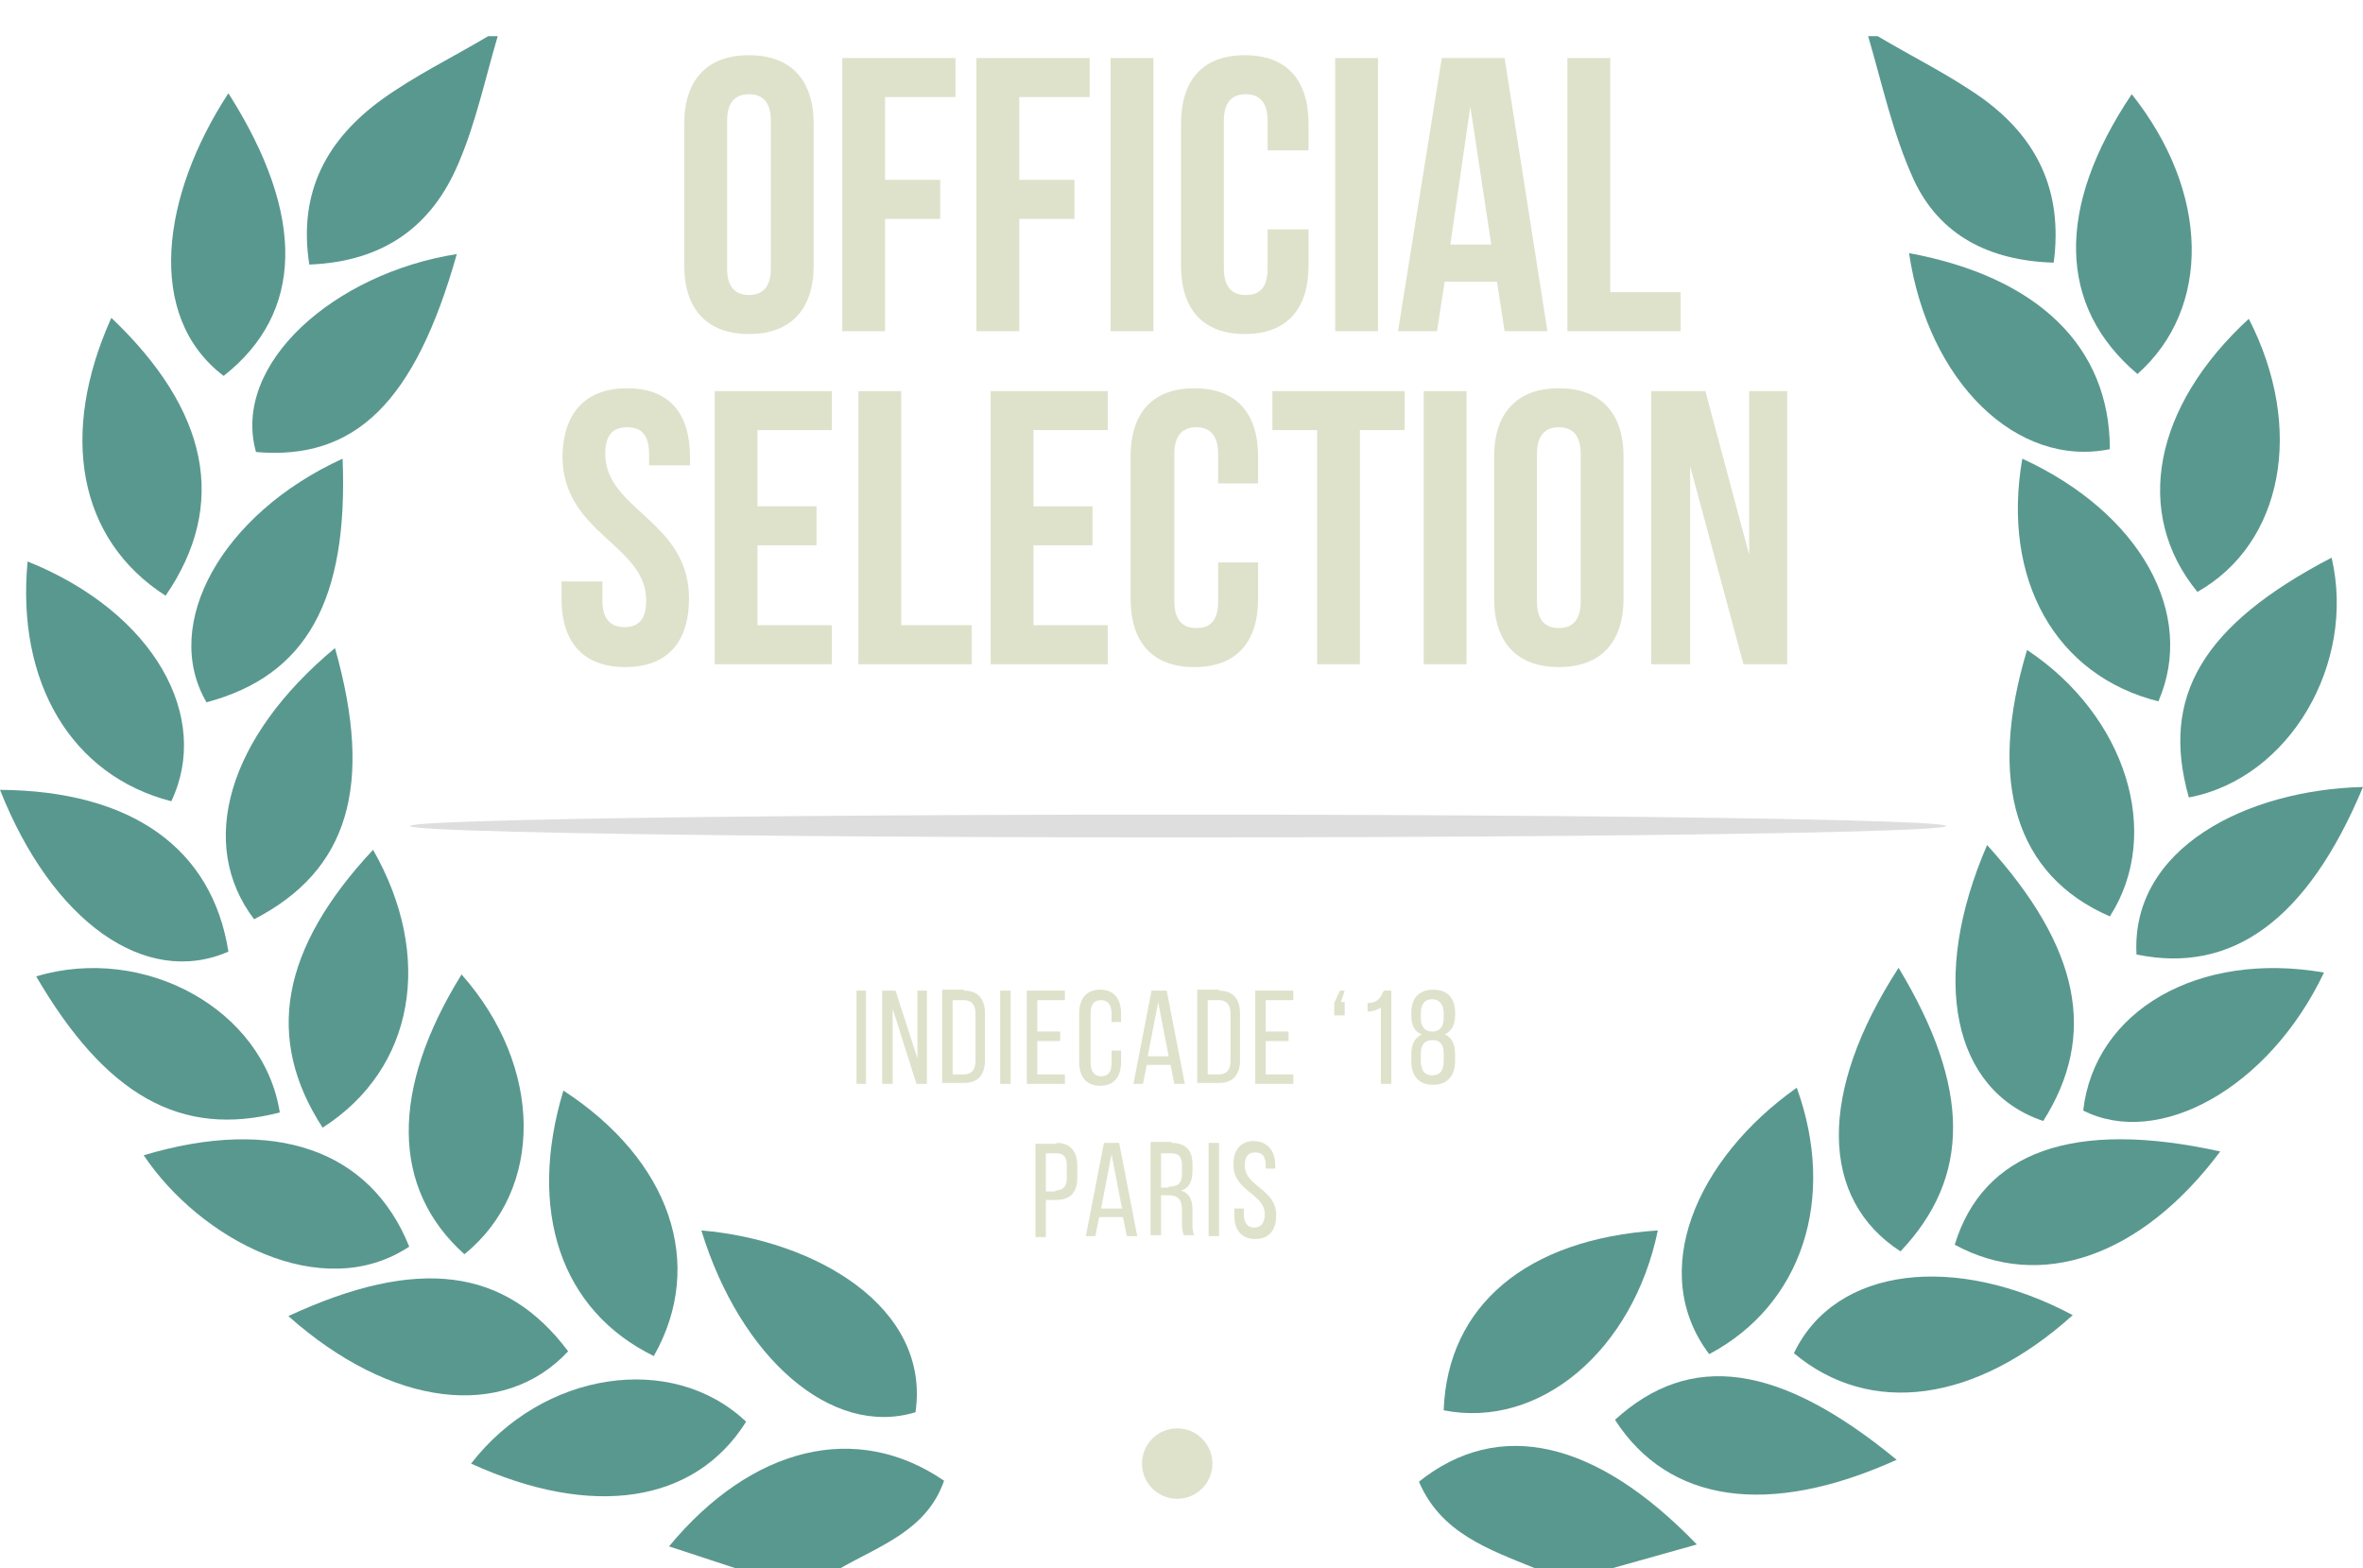 <?xml version="1.0" encoding="utf-8"?>
<!-- Generator: Adobe Illustrator 23.0.1, SVG Export Plug-In . SVG Version: 6.00 Build 0)  -->
<svg version="1.1" id="Layer_1" xmlns="http://www.w3.org/2000/svg" xmlns:xlink="http://www.w3.org/1999/xlink" x="0px" y="0px"
	 viewBox="0 0 248.3 164.8" style="enable-background:new 0 0 248.3 164.8;" xml:space="preserve">
<style type="text/css">
	.st0{fill:#DEDEDE;}
	.st1{fill:#59988F;}
	.st2{enable-background:new    ;}
	.st3{fill:#DEE2CB;}
</style>
<title>4</title>
<ellipse class="st0" cx="123.8" cy="86.8" rx="80.7" ry="1.2"/>
<path class="st1" d="M77.3,164.8l-7-2.3c8.7-10.5,19.7-13.2,28.9-6.9c-1.8,5.2-6.7,6.8-10.9,9.2H77.3z"/>
<path class="st1" d="M161.3,164.8c-4.9-2-9.9-3.7-12.2-9.1c8.4-6.7,18.6-4.4,29.2,6.6l-8.9,2.5H161.3z"/>
<path class="st1" d="M197.3,3.8c3.7,2.2,7.6,4.1,11.1,6.6c5.6,4.1,8.4,9.6,7.4,17.2c-6.8-0.2-12-2.9-14.7-8.7
	c-2.2-4.8-3.3-10-4.8-15.1L197.3,3.8z"/>
<path class="st1" d="M52.3,3.8c-1.3,4.4-2.3,9.1-4.1,13.3c-2.8,6.7-7.9,10.4-15.7,10.7c-1.2-7.7,1.9-13.2,7.7-17.4
	c3.5-2.5,7.4-4.4,11.1-6.6H52.3z"/>
<path class="st1" d="M199.5,101.7c7.6,12.6,7.6,22,0.2,29.8C191.2,126,191,114.8,199.5,101.7z"/>
<path class="st1" d="M48.8,131.8c-7.7-6.9-7.8-17.3-0.3-29.4C57.1,112.1,57.2,125,48.8,131.8z"/>
<path class="st1" d="M213,68.3c10.4,6.9,14.3,19.3,8.7,28C211.8,92,208.8,82.2,213,68.3z"/>
<path class="st1" d="M35.2,68.1c4.1,14.5,1.4,23.4-8.5,28.5C20.7,88.7,23.9,77.5,35.2,68.1z"/>
<path class="st1" d="M208.8,88.8c9.8,10.8,11.6,20,5.9,29C205.2,114.6,202.7,102.9,208.8,88.8z"/>
<path class="st1" d="M18,84.2C7.5,81.5,1.7,71.7,2.9,59C16.3,64.4,22.2,75.4,18,84.2z"/>
<path class="st1" d="M33.9,118.5c-6.1-9.4-4.4-18.8,5.3-29.2C45.6,100.5,43.6,112.3,33.9,118.5z"/>
<path class="st1" d="M174.2,129.3c-2.6,12.6-12.4,20.9-22.5,18.9C152.1,137.2,160.4,130.2,174.2,129.3z"/>
<path class="st1" d="M43,131c-9.2,6.1-22-0.8-27.9-9.6C28.8,117.3,38.9,120.8,43,131z"/>
<path class="st1" d="M221.7,47.2c-9.8,2-19.1-7.1-21.1-20.6C214.1,29.1,221.7,36.4,221.7,47.2z"/>
<path class="st1" d="M179.6,142.3c-6.5-8.6-1.4-20.5,9.2-28C193,125.9,189.4,137.1,179.6,142.3z"/>
<path class="st1" d="M68.7,142.5c-9.8-4.8-13.3-15.3-9.5-27.9C70.4,121.9,74.2,132.8,68.7,142.5z"/>
<path class="st1" d="M48,26.7c-4.4,15.6-10.7,21.7-21.1,20.8C24.3,38.2,35.2,28.7,48,26.7z"/>
<path class="st1" d="M230.9,62.2c-6.8-8.3-4.6-19.5,5.4-28.7C242.2,45,239.9,57.1,230.9,62.2z"/>
<path class="st1" d="M73.7,129.3c11.9,1,24.1,8,22.5,19.1C87.4,151.1,77.8,142.7,73.7,129.3z"/>
<path class="st1" d="M36,48.2c0.6,14.9-3.8,22.8-14.3,25.6C16.9,65.6,23.3,54,36,48.2z"/>
<path class="st1" d="M226.8,73.7C216,71,210.3,60.9,212.5,48.2C224.9,53.9,230.8,64.5,226.8,73.7z"/>
<path class="st1" d="M230,83.8c-3-10.6,1.4-18.1,15-25.2C247.6,69.7,240.6,81.8,230,83.8z"/>
<path class="st1" d="M0,83c13.9,0.1,22.3,6.2,24,17C15.3,103.8,5.5,96.9,0,83z"/>
<path class="st1" d="M29.4,116.9c-10.4,2.7-18.3-1.8-25.6-14.3C15.2,99.2,27.7,106.1,29.4,116.9z"/>
<path class="st1" d="M188.5,142.2c4.4-9.2,17.1-10.5,29.3-4C207.6,147.4,196.5,148.9,188.5,142.2z"/>
<path class="st1" d="M199.3,153.4c-13.5,6.1-24,4.5-29.6-4.2C177.6,142,186.9,143.2,199.3,153.4z"/>
<path class="st1" d="M78.4,149.4c-5.4,8.6-16.2,10.2-28.9,4.4C57,144.1,70.6,142,78.4,149.4z"/>
<path class="st1" d="M224.6,39.3c-8.4-7.1-8.6-17.5-0.6-29.4C232.2,20.2,232.4,32.4,224.6,39.3z"/>
<path class="st1" d="M248.3,82.7c-5.8,13.9-13.7,19.7-23.8,17.6C223.9,89.1,236.1,83,248.3,82.7z"/>
<path class="st1" d="M17.4,62.6c-9.2-5.9-11.2-17-5.7-29.2C21.9,43.1,24,53,17.4,62.6z"/>
<path class="st1" d="M24,9.8c8.2,12.9,7.9,23.1-0.5,29.7C15.2,33.2,17,20.5,24,9.8z"/>
<path class="st1" d="M244.2,102.2c-5.8,12.2-17.4,18.5-25.3,14.5C220.1,106.2,231,99.9,244.2,102.2z"/>
<path class="st1" d="M233.3,121c-8.3,11.1-18.9,14.7-27.9,9.8C208.4,121,217.9,117.6,233.3,121z"/>
<path class="st1" d="M30.3,138.3c13.6-6.3,22.8-5.1,29.4,3.7C52.9,149.3,41.1,147.9,30.3,138.3z"/>
<g class="st2">
	<path class="st3" d="M71.9,13c0-4.6,2.4-7.2,6.8-7.2c4.4,0,6.8,2.6,6.8,7.2v14.9c0,4.6-2.4,7.2-6.8,7.2c-4.4,0-6.8-2.6-6.8-7.2V13z
		 M76.4,28.2c0,2,0.9,2.8,2.3,2.8c1.4,0,2.3-0.8,2.3-2.8V12.7c0-2-0.9-2.8-2.3-2.8c-1.4,0-2.3,0.8-2.3,2.8V28.2z"/>
	<path class="st3" d="M93,18.9h5.8V23H93v11.8h-4.5V6.1h11.9v4.1H93V18.9z"/>
	<path class="st3" d="M107.1,18.9h5.8V23h-5.8v11.8h-4.5V6.1h11.9v4.1h-7.4V18.9z"/>
	<path class="st3" d="M116.7,6.1h4.5v28.7h-4.5V6.1z"/>
	<path class="st3" d="M137.5,24.1v3.8c0,4.6-2.3,7.2-6.7,7.2s-6.7-2.6-6.7-7.2V13c0-4.6,2.3-7.2,6.7-7.2s6.7,2.6,6.7,7.2v2.8h-4.3
		v-3.1c0-2-0.9-2.8-2.3-2.8c-1.4,0-2.3,0.8-2.3,2.8v15.5c0,2,0.9,2.8,2.3,2.8c1.4,0,2.3-0.7,2.3-2.8v-4.1H137.5z"/>
	<path class="st3" d="M140.3,6.1h4.5v28.7h-4.5V6.1z"/>
	<path class="st3" d="M162.6,34.8h-4.5l-0.8-5.2h-5.5l-0.8,5.2h-4.1l4.6-28.7h6.6L162.6,34.8z M152.4,25.7h4.3l-2.2-14.5L152.4,25.7
		z"/>
	<path class="st3" d="M164.7,6.1h4.5v24.6h7.4v4.1h-11.9V6.1z"/>
</g>
<g class="st2">
	<path class="st3" d="M65.9,40.8c4.4,0,6.6,2.6,6.6,7.2v0.9h-4.3v-1.2c0-2-0.8-2.8-2.3-2.8s-2.3,0.8-2.3,2.8c0,5.9,8.8,7,8.8,15.2
		c0,4.6-2.3,7.2-6.7,7.2c-4.4,0-6.7-2.6-6.7-7.2v-1.8h4.3v2c0,2,0.9,2.8,2.3,2.8c1.4,0,2.3-0.7,2.3-2.8c0-5.9-8.8-7-8.8-15.2
		C59.2,43.4,61.5,40.8,65.9,40.8z"/>
	<path class="st3" d="M79.6,53.2h6.2v4.1h-6.2v8.4h7.8v4.1H75.1V41.1h12.3v4.1h-7.8V53.2z"/>
	<path class="st3" d="M90.2,41.1h4.5v24.6h7.4v4.1H90.2V41.1z"/>
	<path class="st3" d="M108.6,53.2h6.2v4.1h-6.2v8.4h7.8v4.1h-12.3V41.1h12.3v4.1h-7.8V53.2z"/>
	<path class="st3" d="M132.2,59.1v3.8c0,4.6-2.3,7.2-6.7,7.2s-6.7-2.6-6.7-7.2V48c0-4.6,2.3-7.2,6.7-7.2s6.7,2.6,6.7,7.2v2.8H128
		v-3.1c0-2-0.9-2.8-2.3-2.8c-1.4,0-2.3,0.8-2.3,2.8v15.5c0,2,0.9,2.8,2.3,2.8c1.4,0,2.3-0.7,2.3-2.8v-4.1H132.2z"/>
	<path class="st3" d="M133.7,41.1h13.9v4.1h-4.7v24.6h-4.5V45.2h-4.7V41.1z"/>
	<path class="st3" d="M149.6,41.1h4.5v28.7h-4.5V41.1z"/>
	<path class="st3" d="M157,48c0-4.6,2.4-7.2,6.8-7.2s6.8,2.6,6.8,7.2v14.9c0,4.6-2.4,7.2-6.8,7.2s-6.8-2.6-6.8-7.2V48z M161.5,63.2
		c0,2,0.9,2.8,2.3,2.8s2.3-0.8,2.3-2.8V47.7c0-2-0.9-2.8-2.3-2.8s-2.3,0.8-2.3,2.8V63.2z"/>
	<path class="st3" d="M177.6,49v20.8h-4.1V41.1h5.7l4.6,17.2V41.1h4v28.7h-4.6L177.6,49z"/>
</g>
<g class="st2">
	<path class="st3" d="M91,104.1v9.8H90v-9.8H91z"/>
	<path class="st3" d="M93.7,113.9h-1v-9.8h1.4l2.3,7.1v-7.1h1v9.8h-1.1l-2.5-7.9V113.9z"/>
	<path class="st3" d="M101.3,104.1c1.5,0,2.2,0.9,2.2,2.4v4.9c0,1.5-0.7,2.4-2.2,2.4H99v-9.8H101.3z M101.3,112.9
		c0.8,0,1.2-0.5,1.2-1.4v-5c0-0.9-0.4-1.4-1.2-1.4h-1.2v7.8H101.3z"/>
	<path class="st3" d="M106.2,104.1v9.8h-1.1v-9.8H106.2z"/>
	<path class="st3" d="M111.4,108.4v1H109v3.5h2.9v1h-4v-9.8h4v1H109v3.3H111.4z"/>
	<path class="st3" d="M117.8,106.5v0.9h-1v-0.9c0-0.9-0.4-1.4-1.1-1.4c-0.8,0-1.1,0.5-1.1,1.4v5.2c0,0.9,0.4,1.4,1.1,1.4
		c0.8,0,1.1-0.5,1.1-1.4v-1.3h1v1.2c0,1.5-0.7,2.5-2.2,2.5c-1.5,0-2.2-1-2.2-2.5v-5.1c0-1.5,0.7-2.5,2.2-2.5
		C117.1,104,117.8,105,117.8,106.5z"/>
	<path class="st3" d="M120.5,111.9l-0.4,2h-1l1.9-9.8h1.6l1.9,9.8h-1.1l-0.4-2H120.5z M120.6,111h2.2l-1.1-5.7L120.6,111z"/>
	<path class="st3" d="M128.1,104.1c1.5,0,2.2,0.9,2.2,2.4v4.9c0,1.5-0.7,2.4-2.2,2.4h-2.3v-9.8H128.1z M128.1,112.9
		c0.8,0,1.2-0.5,1.2-1.4v-5c0-0.9-0.4-1.4-1.2-1.4h-1.2v7.8H128.1z"/>
	<path class="st3" d="M135.4,108.4v1H133v3.5h2.9v1h-4v-9.8h4v1H133v3.3H135.4z"/>
	<path class="st3" d="M140.8,104.1h0.5l-0.4,1.2h0.4v1.4h-1.1v-1.3L140.8,104.1z"/>
	<path class="st3" d="M145.1,105.9c-0.4,0.2-0.8,0.4-1.4,0.4v-0.9c1.1,0,1.4-0.6,1.7-1.3h0.8v9.8h-1.1V105.9z"/>
	<path class="st3" d="M152.9,106.4v0.3c0,1-0.4,1.7-1.1,2c0.8,0.3,1.1,1.1,1.1,2.1v0.7c0,1.5-0.8,2.5-2.3,2.5
		c-1.5,0-2.3-0.9-2.3-2.5v-0.7c0-1,0.3-1.7,1.1-2.1c-0.8-0.3-1.1-1-1.1-2v-0.3c0-1.5,0.8-2.4,2.3-2.4S152.9,104.9,152.9,106.4z
		 M149.3,106.5v0.5c0,1,0.5,1.4,1.2,1.4s1.2-0.4,1.2-1.4v-0.5c0-1-0.5-1.5-1.2-1.5S149.3,105.4,149.3,106.5z M149.3,110.7v0.8
		c0,1,0.4,1.5,1.2,1.5s1.2-0.5,1.2-1.5v-0.8c0-1-0.4-1.4-1.2-1.4S149.3,109.8,149.3,110.7z"/>
</g>
<g class="st2">
	<path class="st3" d="M111,120.1c1.5,0,2.2,0.9,2.2,2.4v1.2c0,1.6-0.7,2.4-2.3,2.4h-1v3.9h-1.1v-9.8H111z M110.9,125.1
		c0.8,0,1.2-0.4,1.2-1.3v-1.3c0-0.9-0.3-1.3-1.1-1.3h-1.1v4H110.9z"/>
</g>
<g class="st2">
	<path class="st3" d="M115.5,127.9l-0.4,2h-1l1.9-9.8h1.6l1.9,9.8h-1.1l-0.4-2H115.5z M115.7,127h2.2l-1.1-5.7L115.7,127z"/>
	<path class="st3" d="M123.1,120.1c1.5,0,2.2,0.8,2.2,2.2v0.8c0,1.1-0.4,1.8-1.2,2c0.9,0.3,1.2,1,1.2,2v1.5c0,0.4,0,0.8,0.2,1.2
		h-1.1c-0.1-0.3-0.2-0.5-0.2-1.2v-1.5c0-1.1-0.5-1.5-1.4-1.5H122v4.2h-1.1v-9.8H123.1z M122.8,124.7c0.9,0,1.4-0.3,1.4-1.3v-0.9
		c0-0.9-0.3-1.3-1.1-1.3H122v3.6H122.8z"/>
	<path class="st3" d="M128.1,120.1v9.8H127v-9.8H128.1z"/>
	<path class="st3" d="M134,122.5v0.3h-1v-0.3c0-0.9-0.3-1.4-1.1-1.4c-0.8,0-1.1,0.5-1.1,1.4c0,2.2,3.3,2.4,3.3,5.2
		c0,1.5-0.7,2.5-2.2,2.5c-1.5,0-2.2-1-2.2-2.5V127h1v0.6c0,0.9,0.4,1.4,1.1,1.4s1.1-0.5,1.1-1.4c0-2.2-3.3-2.4-3.3-5.2
		c0-1.5,0.7-2.5,2.2-2.5C133.3,120,134,121,134,122.5z"/>
</g>
<circle class="st3" cx="123.7" cy="153.8" r="3.7"/>
</svg>
